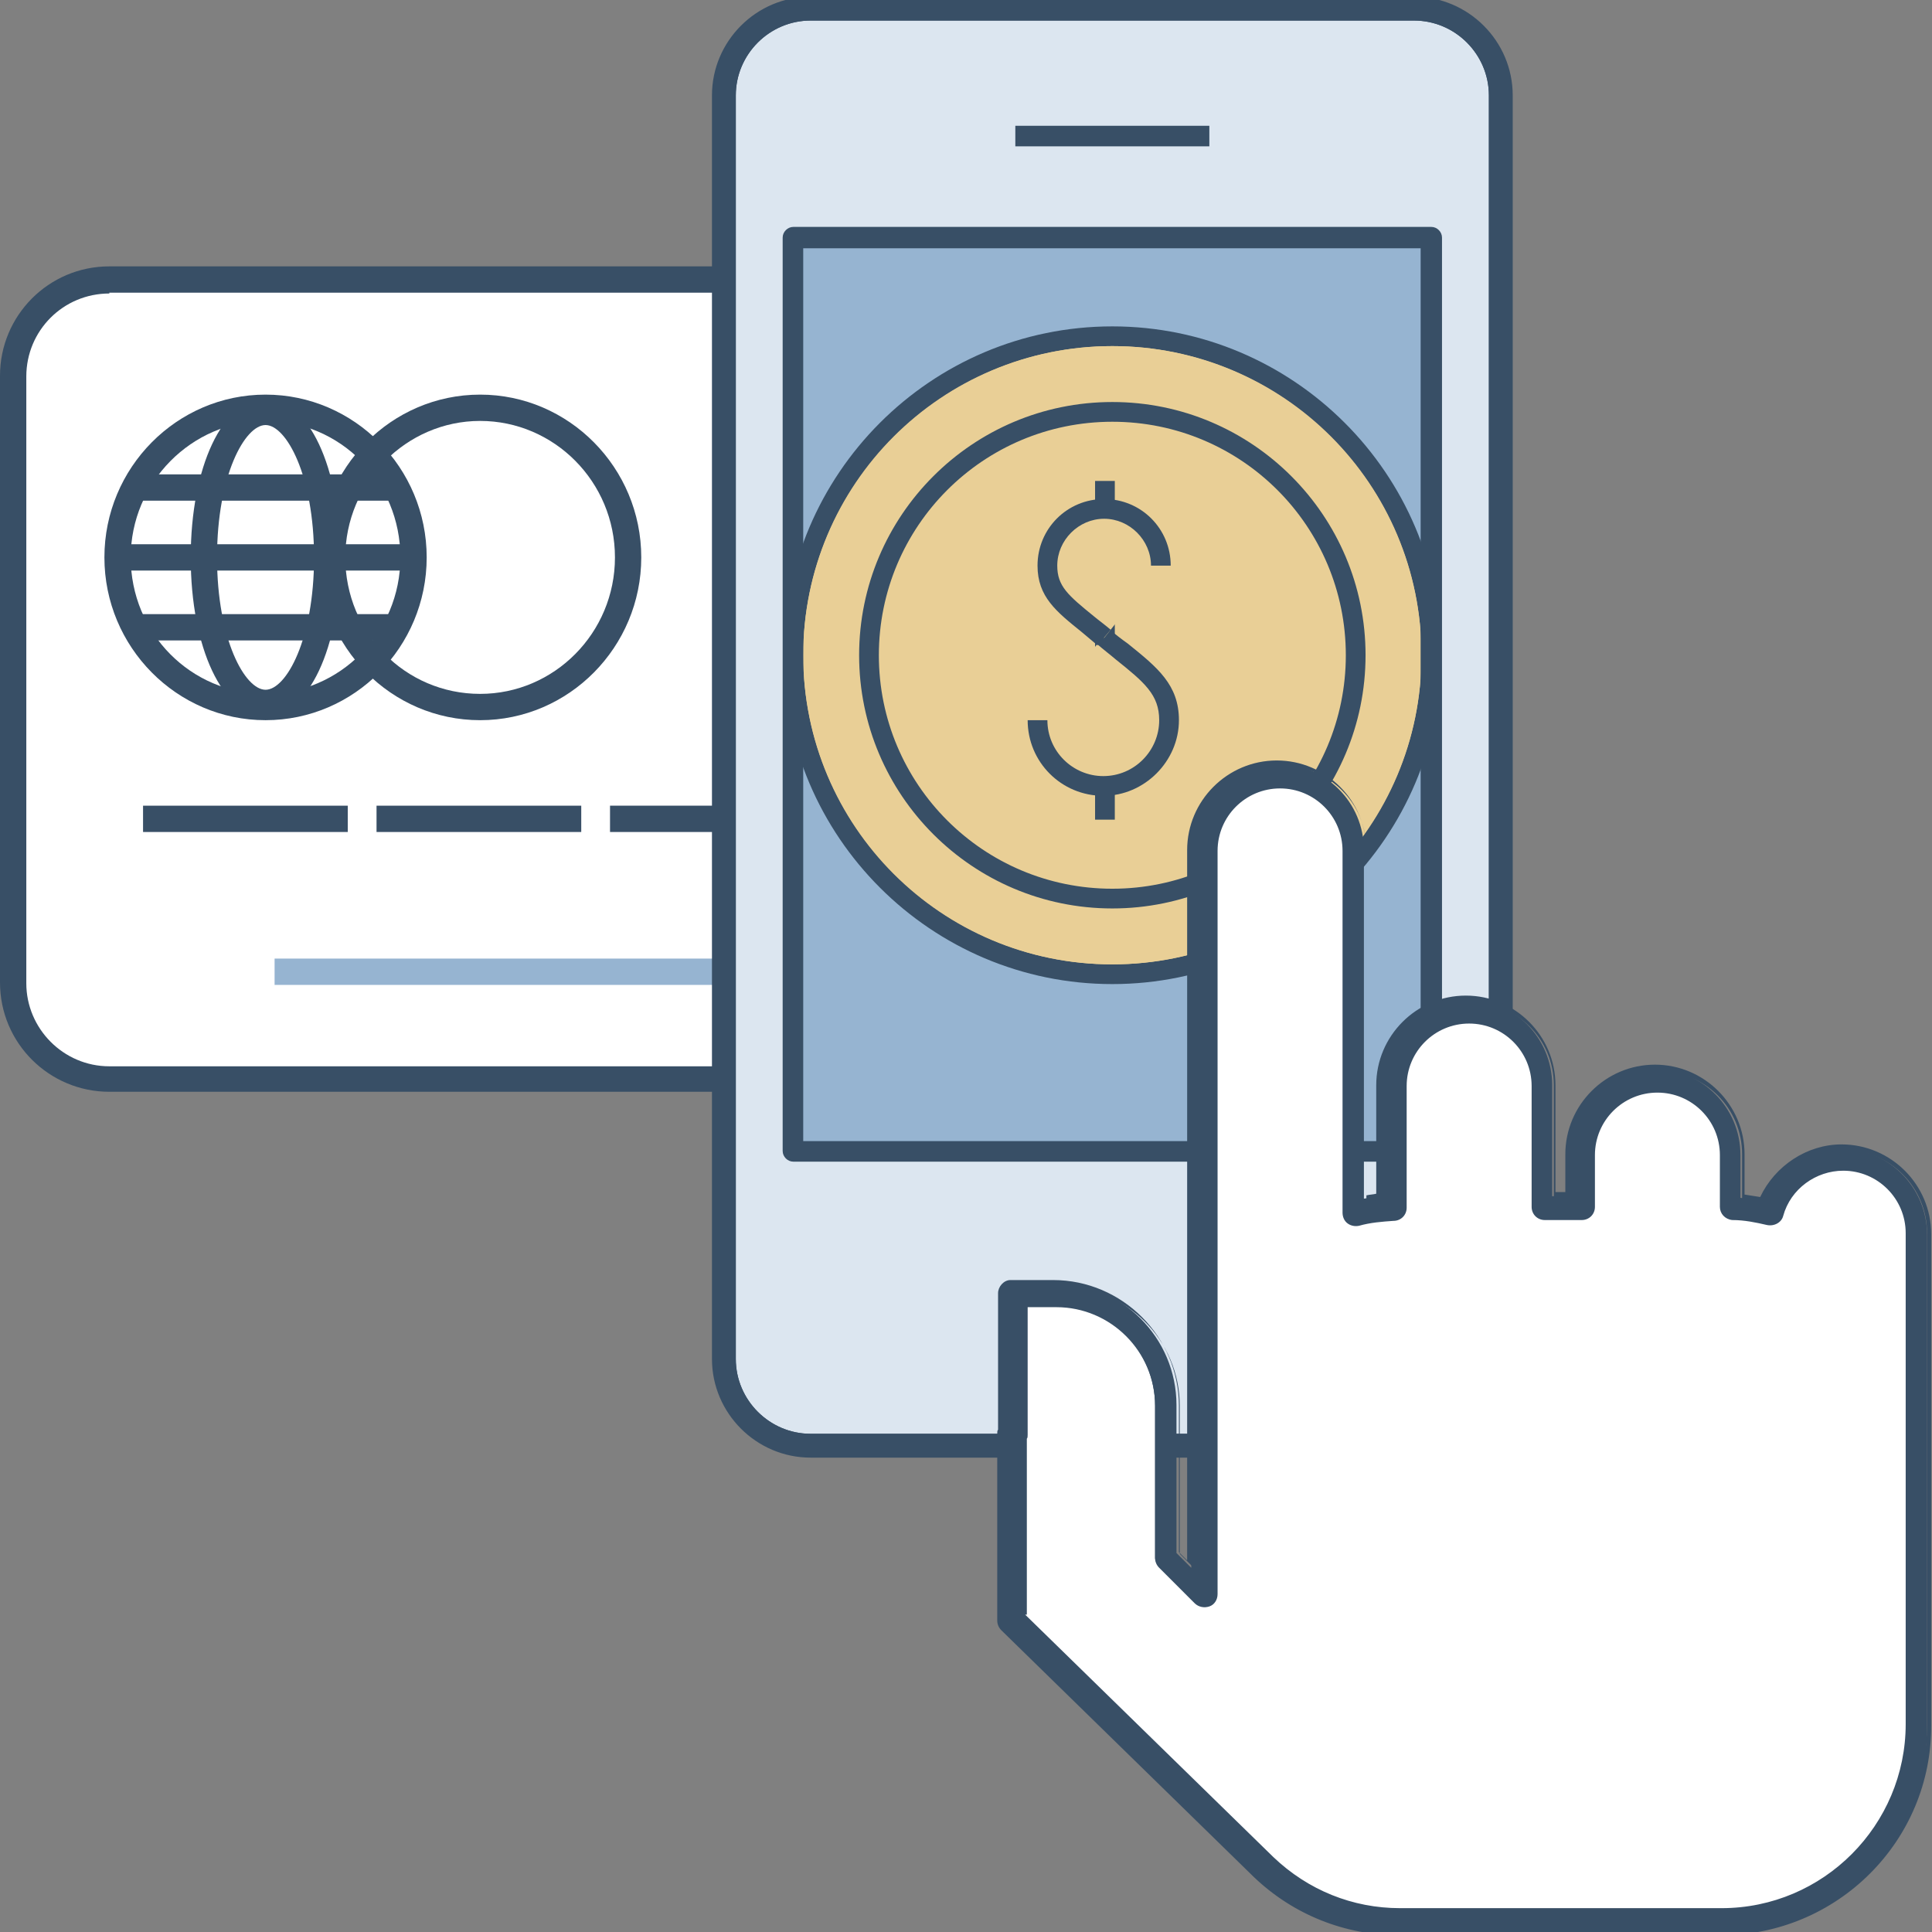 <?xml version="1.0" encoding="utf-8"?>
<!-- Generator: Adobe Illustrator 18.1.0, SVG Export Plug-In . SVG Version: 6.00 Build 0)  -->
<!DOCTYPE svg PUBLIC "-//W3C//DTD SVG 1.1//EN" "http://www.w3.org/Graphics/SVG/1.1/DTD/svg11.dtd">
<svg version="1.1" id="Layer_1" xmlns="http://www.w3.org/2000/svg" xmlns:xlink="http://www.w3.org/1999/xlink" x="0px" y="0px"
	 width="235px" height="235px" viewBox="0 0 235 235" enable-background="new 0 0 235 235" xml:space="preserve">
<rect x="0" y="0" width="235" height="235" fill="#808080" stroke="none"/>
<g>
	<defs>
		<polyline id="SVGID_1_" points="87,143.2 0,143.2 0,27.6 87,27.6 		"/>
	</defs>
	<clipPath id="SVGID_2_">
		<use xlink:href="#SVGID_1_"  overflow="visible"/>
	</clipPath>
	<g clip-path="url(#SVGID_2_)">
		<g>
			<g>
				<path fill="#FFFFFF" d="M1.6,119.6c0,6.4,5.2,11.7,11.7,11.7h116.6c6.4,0,11.7-5.2,11.7-11.7V45.7c0-6.4-5.2-11.7-11.7-11.7
					H13.3c-6.4,0-11.7,5.2-11.7,11.7V119.6z"/>
				<path fill="#384F66" d="M129.8,132.8H13.3c-7.3,0-13.3-5.9-13.3-13.3V45.7c0-7.3,5.9-13.3,13.3-13.3h116.6
					c7.3,0,13.2,5.9,13.2,13.3v73.8C143.1,126.9,137.1,132.8,129.8,132.8z M13.3,35.7c-5.6,0-10.1,4.5-10.1,10.1v73.8
					c0,5.5,4.5,10.1,10.1,10.1h116.6c5.5,0,10.1-4.5,10.1-10.1V45.7c0-5.6-4.5-10.1-10.1-10.1H13.3z"/>
			</g>
			<g>
				<rect x="105.1" y="76.5" fill="#E9CF96" width="22.1" height="12.4"/>
				<path fill="#384F66" d="M125.6,78v9.2h-18.9V78H125.6L125.6,78z M128.7,74.9h-25.3v15.5h25.3V74.9L128.7,74.9z"/>
			</g>
			<g>
				<g>
					<path fill="#384F66" d="M32.3,87.6c-10.8,0-19.6-8.9-19.6-19.8c0-10.9,8.8-19.8,19.6-19.8c10.8,0,19.6,8.9,19.6,19.8
						C51.9,78.7,43.1,87.6,32.3,87.6z M32.3,51.2c-9,0-16.4,7.5-16.4,16.6c0,9.2,7.3,16.6,16.4,16.6c9,0,16.4-7.4,16.4-16.6
						C48.7,58.6,41.4,51.2,32.3,51.2z"/>
				</g>
				<g>
					<path fill="#384F66" d="M58.4,87.6c-10.8,0-19.6-8.9-19.6-19.8c0-10.9,8.8-19.8,19.6-19.8C69.2,48,78,56.9,78,67.8
						C78,78.7,69.2,87.6,58.4,87.6z M58.4,51.2c-9,0-16.4,7.5-16.4,16.6c0,9.2,7.3,16.6,16.4,16.6c9,0,16.4-7.4,16.4-16.6
						C74.8,58.6,67.4,51.2,58.4,51.2z"/>
				</g>
				<g>
					<path fill="#384F66" d="M32.3,87.1c-5.2,0-9.1-8.3-9.1-19.3c0-11,3.9-19.3,9.1-19.3c5.2,0,9.1,8.3,9.1,19.3
						C41.4,78.8,37.5,87.1,32.3,87.1z M32.3,51.7c-2.5,0-5.9,6.1-5.9,16.1c0,10,3.4,16.1,5.9,16.1c2.5,0,5.9-6.1,5.9-16.1
						C38.2,57.8,34.8,51.7,32.3,51.7z"/>
				</g>
				<g>
					<rect x="14.3" y="66.2" fill="#384F66" width="36" height="3.2"/>
				</g>
				<g>
					<g>
						<rect x="17.3" y="57.7" fill="#384F66" width="30" height="3.2"/>
					</g>
					<g>
						<rect x="17.3" y="74.7" fill="#384F66" width="30" height="3.2"/>
					</g>
				</g>
			</g>
			<g>
				<rect x="102.6" y="98" fill="#384F66" width="24.9" height="3.2"/>
			</g>
			<g>
				<rect x="90.8" y="110.7" fill="#384F66" width="36.7" height="3.2"/>
			</g>
			<g>
				<rect x="33.4" y="116.6" fill="#96B4D1" width="94.1" height="3.2"/>
			</g>
			<g>
				<rect x="74.2" y="98" fill="#384F66" width="24.9" height="3.2"/>
			</g>
			<g>
				<rect x="45.8" y="98" fill="#384F66" width="24.9" height="3.2"/>
			</g>
			<g>
				<rect x="17.4" y="98" fill="#384F66" width="24.9" height="3.2"/>
			</g>
		</g>
	</g>
</g>
<g>
	<g>
		<path fill="#384F66" d="M172,176.9H98.6c-6.4,0-11.6-5.2-11.6-11.6V11.6C87,5.2,92.2,0,98.6,0H172c6.4,0,11.6,5.2,11.6,11.6v153.7
			C183.6,171.7,178.4,176.9,172,176.9z M98.6,2.5c-5,0-9.1,4.1-9.1,9.1v153.7c0,5,4.1,9.1,9.1,9.1H172c5,0,9.1-4.1,9.1-9.1V11.6
			c0-5-4.1-9.1-9.1-9.1H98.6z M174.1,141.3H96.5c-0.7,0-1.3-0.6-1.3-1.3V28.9c0-0.7,0.6-1.3,1.3-1.3h77.6c0.7,0,1.3,0.6,1.3,1.3V140
			C175.4,140.7,174.8,141.3,174.1,141.3z M97.7,138.8h75.1V30.2H97.7V138.8z"/>
		<path fill="#384F66" d="M172,177.3H98.6c-6.6,0-12-5.4-12-12V11.6c0-6.6,5.4-12,12-12H172c6.6,0,12,5.4,12,12v153.7
			C184,171.9,178.6,177.3,172,177.3z M98.6,0.4c-6.2,0-11.2,5-11.2,11.3v153.7c0,6.2,5,11.2,11.2,11.2H172c6.2,0,11.2-5,11.2-11.2
			V11.6c0-6.2-5-11.3-11.2-11.3H98.6z M172,174.8H98.6c-5.2,0-9.5-4.3-9.5-9.5V11.6c0-5.2,4.3-9.5,9.5-9.5H172
			c5.2,0,9.5,4.3,9.5,9.5v153.7C181.5,170.5,177.2,174.8,172,174.8z M98.6,2.9c-4.8,0-8.7,3.9-8.7,8.7v153.7c0,4.8,3.9,8.7,8.7,8.7
			H172c4.8,0,8.7-3.9,8.7-8.7V11.6c0-4.8-3.9-8.7-8.7-8.7H98.6z M174.1,141.7H96.5c-0.9,0-1.6-0.7-1.6-1.6V28.9
			c0-0.9,0.7-1.6,1.6-1.6h77.6c0.9,0,1.6,0.7,1.6,1.6V140C175.7,140.9,175,141.7,174.1,141.7z M96.5,28c-0.5,0-0.9,0.4-0.9,0.9V140
			c0,0.5,0.4,0.9,0.9,0.9h77.6c0.5,0,0.9-0.4,0.9-0.9V28.9c0-0.5-0.4-0.9-0.9-0.9H96.5z M173.2,139.2H97.3V29.8h75.9V139.2z
			 M98.1,138.4h74.4V30.5H98.1V138.4z"/>
	</g>
</g>
<path fill="#DCE6F0" d="M98.6,2.5c-5,0-9.1,4.1-9.1,9.1v153.7c0,5,4.1,9.1,9.1,9.1H172c5,0,9.1-4.1,9.1-9.1V11.6
	c0-5-4.1-9.1-9.1-9.1H98.6z"/>
<rect x="96.5" y="28.9" fill="#96B4D1" width="77.6" height="111.1"/>
<g>
	<g>
		<g>
			<path fill="#E9CF96" d="M174.1,79.7c0,21.4-17.4,38.8-38.8,38.8c-21.4,0-38.8-17.4-38.8-38.8c0-21.4,17.4-38.8,38.8-38.8
				C156.7,40.9,174.1,58.3,174.1,79.7z"/>
			<path fill="#384F66" d="M135.3,119.7c-22,0-40-17.9-40-40c0-22,17.9-40,40-40c22,0,40,17.9,40,40
				C175.3,101.8,157.3,119.7,135.3,119.7z M135.3,42.1c-20.7,0-37.6,16.9-37.6,37.6c0,20.7,16.9,37.6,37.6,37.6
				c20.7,0,37.6-16.9,37.6-37.6C172.9,59,156,42.1,135.3,42.1z"/>
		</g>
		<g>
			<path fill="#E9CF96" d="M172.9,79.7c0,20.8-16.8,37.6-37.6,37.6c-20.8,0-37.6-16.8-37.6-37.6c0-20.8,16.8-37.6,37.6-37.6
				C156.1,42.1,172.9,58.9,172.9,79.7z"/>
		</g>
		<g>
			<path fill="#E9CF96" d="M164.9,79.7c0,16.3-13.3,29.6-29.6,29.6c-16.3,0-29.6-13.3-29.6-29.6c0-16.4,13.3-29.6,29.6-29.6
				C151.6,50.1,164.9,63.4,164.9,79.7z"/>
			<path fill="#384F66" d="M135.3,110.5c-17,0-30.8-13.8-30.8-30.8c0-17,13.8-30.8,30.8-30.8s30.8,13.8,30.8,30.8
				C166.1,96.7,152.3,110.5,135.3,110.5z M135.3,51.3c-15.7,0-28.4,12.7-28.4,28.4c0,15.7,12.7,28.4,28.4,28.4s28.4-12.7,28.4-28.4
				C163.7,64,151,51.3,135.3,51.3z"/>
		</g>
	</g>
	<g>
		<g>
			<path fill="#E9CF96" d="M134.4,58.5v41.2V58.5z"/>
			<rect x="133.2" y="58.5" fill="#384F66" width="2.4" height="41.2"/>
		</g>
		<g>
			<g>
				<path fill="#E9CF96" d="M134.2,77.4c4.9,4.1,8,5.7,8,10.2c0,4.4-3.6,8-8,8c-4.4,0-8-3.6-8-8L134.2,77.4z"/>
				<path fill="#384F66" d="M134.2,96.8c-5.1,0-9.2-4.1-9.2-9.2h2.4c0,3.8,3.1,6.8,6.8,6.8c3.8,0,6.8-3.1,6.8-6.8
					c0-3.1-1.8-4.6-5.3-7.4c-0.7-0.6-1.5-1.2-2.3-1.9l1.5-1.8c0.8,0.7,1.6,1.3,2.3,1.8c3.6,2.9,6.2,5,6.2,9.3
					C143.4,92.6,139.2,96.8,134.2,96.8z"/>
			</g>
			<g>
				<path fill="#E9CF96" d="M134.3,77.6c-4.2-3.5-6.9-4.9-6.9-8.7c0-3.8,3.1-6.9,6.9-6.9c3.8,0,6.9,3.1,6.9,6.9L134.3,77.6z"/>
				<path fill="#384F66" d="M133.5,78.5c-0.7-0.6-1.3-1.1-1.9-1.6c-3.1-2.5-5.4-4.3-5.4-8.1c0-4.5,3.6-8.1,8.1-8.1
					c4.5,0,8.1,3.6,8.1,8.1H140c0-3.1-2.6-5.7-5.7-5.7c-3.1,0-5.7,2.6-5.7,5.7c0,2.5,1.3,3.6,4.5,6.2c0.6,0.5,1.3,1,2,1.6
					L133.5,78.5z"/>
			</g>
		</g>
	</g>
</g>
<g>
	<path fill="#384F66" d="M172,176.9H98.6c-6.4,0-11.6-5.2-11.6-11.6V11.6C87,5.2,92.2,0,98.6,0H172c6.4,0,11.6,5.2,11.6,11.6v153.7
		C183.6,171.7,178.4,176.9,172,176.9z M98.6,2.5c-5,0-9.1,4.1-9.1,9.1v153.7c0,5,4.1,9.1,9.1,9.1H172c5,0,9.1-4.1,9.1-9.1V11.6
		c0-5-4.1-9.1-9.1-9.1H98.6z M174.1,141.3H96.5c-0.7,0-1.3-0.6-1.3-1.3V28.9c0-0.7,0.6-1.3,1.3-1.3h77.6c0.7,0,1.3,0.6,1.3,1.3V140
		C175.4,140.7,174.8,141.3,174.1,141.3z M97.7,138.8h75.1V30.2H97.7V138.8z"/>
</g>
<g>
	<path fill="#FFFFFF" d="M224.1,140.7c-4.2,0-7.7,2.8-8.9,6.6c-1.5-0.4-3-0.6-4.5-0.7v-6.3c0-5.1-4.1-9.3-9.3-9.3
		c-5.1,0-9.3,4.2-9.3,9.3v6.3h-4.5v-14.7c0-5.1-4.1-9.2-9.3-9.2c-5.1,0-9.3,4.1-9.3,9.2v14.8c-1.5,0.1-3,0.3-4.5,0.6v-44
		c0-5.1-4.1-9.3-9.3-9.3c-5.1,0-9.3,4.1-9.3,9.3v66.3c0,0.3,0,0.7,0,1v23.1l-4.3-4.3V171c0-7.5-6.1-13.7-13.7-13.7h-4.5
		c-0.2,0-0.4,0-0.6,0v17.1c0,0-0.1,0-0.1,0v22.7l30.6,30c4.3,4.1,10.1,6.6,16.5,6.6h39.1c13.3,0,24-10.8,24-24v-16.1v-23V150
		C233.4,144.9,229.2,140.7,224.1,140.7z"/>
	<g>
		<path fill="#384F66" d="M209.3,235h-39.1c-6.5,0-12.7-2.5-17.4-7l-30.7-30c-0.2-0.2-0.4-0.6-0.4-0.9v-22.7c0-0.2,0-0.3,0.1-0.5
			v-16.6c0-0.7,0.5-1.2,1.2-1.3c0.3,0,0.5,0,0.7,0h4.5c8.2,0,14.9,6.7,14.9,14.9v18l1.8,1.8v-20c0-0.3,0-0.5,0-0.8l0-0.3l0-66.2
			c0-5.8,4.7-10.5,10.5-10.5c5.8,0,10.5,4.7,10.5,10.5v42.4c0.6-0.1,1.3-0.2,1.9-0.2v-13.6c0-5.8,4.7-10.5,10.5-10.5
			c5.8,0,10.5,4.7,10.5,10.5v13.5h1.9v-5c0-5.8,4.7-10.5,10.5-10.5c5.8,0,10.5,4.7,10.5,10.5v5.2c0.8,0.1,1.7,0.2,2.5,0.4
			c1.6-3.8,5.5-6.4,9.7-6.4c5.8,0,10.5,4.7,10.5,10.5v59.7C234.6,223.7,223.3,235,209.3,235z M124.3,196.6l30.3,29.6
			c4.2,4,9.8,6.3,15.7,6.3h39.1c12.6,0,22.8-10.2,22.8-22.8V150c0-4.4-3.6-8-8-8c-3.5,0-6.7,2.4-7.7,5.7c-0.2,0.6-0.9,1-1.5,0.9
			c-1.4-0.3-2.8-0.6-4.3-0.7c-0.7,0-1.2-0.6-1.2-1.3v-6.3c0-4.4-3.6-8-8-8c-4.4,0-8,3.6-8,8v6.3c0,0.7-0.6,1.3-1.3,1.3h-4.5
			c-0.7,0-1.3-0.6-1.3-1.3v-14.7c0-4.4-3.6-8-8-8c-4.4,0-8,3.6-8,8v14.8c0,0.7-0.5,1.2-1.2,1.3c-1.4,0.1-2.9,0.3-4.2,0.6
			c-0.4,0.1-0.8,0-1.1-0.2c-0.3-0.2-0.5-0.6-0.5-1v-44c0-4.4-3.6-8-8-8c-4.4,0-8,3.6-8,8l0,66.7c0,0.2,0,0.4,0,0.6v23.1
			c0,0.5-0.3,1-0.8,1.2c-0.5,0.2-1,0.1-1.4-0.3l-4.3-4.3c-0.2-0.2-0.4-0.6-0.4-0.9V171c0-6.8-5.6-12.4-12.4-12.4h-3.9v15.9
			c0,0.2,0,0.3-0.1,0.5V196.6z"/>
		<path fill="#384F66" d="M209.3,235.4h-39.1c-6.6,0-12.9-2.5-17.7-7.1l-30.7-30c-0.3-0.3-0.5-0.7-0.5-1.2v-22.7
			c0-0.2,0-0.4,0.1-0.5v-16.6c0-0.8,0.7-1.6,1.5-1.6c0.3,0,0.5,0,0.7,0h4.5c8.4,0,15.3,6.9,15.3,15.3v17.8l1,1v-19.1
			c0-0.3,0-0.5,0-0.8l0-0.3l0-66.2c0-6,4.9-10.9,10.9-10.9c6,0,10.9,4.9,10.9,10.9v42c0.4-0.1,0.8-0.1,1.2-0.2v-13.2
			c0-6,4.9-10.9,10.9-10.9c6,0,10.9,4.9,10.9,10.9V145h1.2v-4.6c0-6,4.9-10.9,10.9-10.9c6,0,10.9,4.9,10.9,10.9v4.9
			c0.6,0.1,1.3,0.2,1.9,0.3c1.8-3.8,5.7-6.4,9.9-6.4c6,0,10.9,4.9,10.9,10.9v59.7C235,223.9,223.5,235.4,209.3,235.4z M123.8,156.4
			c-0.2,0-0.3,0-0.6,0c-0.5,0-0.8,0.4-0.8,0.9l0,16.8c0,0.1-0.1,0.2-0.1,0.3v22.7c0,0.2,0.1,0.5,0.3,0.6l30.7,30
			c4.7,4.4,10.7,6.9,17.1,6.9h39.1c13.7,0,24.9-11.2,24.9-24.9V150c0-5.6-4.5-10.1-10.1-10.1c-4,0-7.8,2.5-9.3,6.2l-0.1,0.3
			l-0.3-0.1c-0.8-0.2-1.6-0.3-2.4-0.4l-0.3,0v-5.5c0-5.6-4.5-10.1-10.1-10.1c-5.6,0-10.1,4.5-10.1,10.1v5.4h-2.7v-13.8
			c0-5.6-4.5-10.1-10.1-10.1c-5.6,0-10.1,4.5-10.1,10.1v13.9l-0.3,0c-0.7,0.1-1.3,0.1-1.9,0.2l-0.4,0.1v-42.9
			c0-5.6-4.5-10.1-10.1-10.1c-5.6,0-10.1,4.5-10.1,10.1l0,66.2l0,0.4c0,0.2,0,0.5,0,0.7v20.9l-2.5-2.5V171c0-8-6.5-14.5-14.5-14.5
			H123.8z M209.3,232.9h-39.1c-5.9,0-11.6-2.3-15.9-6.4L124,196.8l0-22c0-0.1,0.1-0.2,0.1-0.3v-16.3h4.2c7,0,12.8,5.7,12.8,12.8
			v18.5c0,0.2,0.1,0.5,0.3,0.6l4.3,4.3c0.2,0.2,0.6,0.3,1,0.2c0.3-0.1,0.5-0.5,0.5-0.8v-23.1c0-0.2,0-0.4,0-0.6l0-66.8
			c0-4.6,3.8-8.4,8.4-8.4c4.6,0,8.4,3.8,8.4,8.4v44c0,0.3,0.1,0.5,0.3,0.7c0.2,0.2,0.5,0.2,0.8,0.2c1.4-0.3,2.8-0.5,4.3-0.6
			c0.5,0,0.8-0.4,0.8-0.9v-14.8c0-4.6,3.8-8.4,8.4-8.4c4.6,0,8.4,3.8,8.4,8.4v14.7c0,0.5,0.4,0.9,0.9,0.9h4.5c0.5,0,0.9-0.4,0.9-0.9
			v-6.3c0-4.6,3.8-8.4,8.4-8.4c4.6,0,8.4,3.8,8.4,8.4v6.3c0,0.5,0.4,0.9,0.8,0.9c1.5,0.1,3,0.3,4.4,0.7c0.4,0.1,0.9-0.2,1.1-0.6
			c1-3.5,4.3-6,8-6c4.6,0,8.4,3.8,8.4,8.4v59.7C232.5,222.5,222.1,232.9,209.3,232.9z M124.7,196.4l30.2,29.5
			c4.2,4,9.6,6.2,15.4,6.2h39.1c12.4,0,22.4-10.1,22.4-22.4V150c0-4.2-3.4-7.6-7.6-7.6c-3.3,0-6.4,2.2-7.3,5.5
			c-0.2,0.8-1.1,1.3-2,1.1c-1.3-0.3-2.7-0.6-4.2-0.6c-0.9-0.1-1.5-0.8-1.5-1.6v-6.3c0-4.2-3.4-7.6-7.6-7.6c-4.2,0-7.6,3.4-7.6,7.6
			v6.3c0,0.9-0.7,1.6-1.6,1.6h-4.5c-0.9,0-1.6-0.7-1.6-1.6v-14.7c0-4.2-3.4-7.6-7.6-7.6c-4.2,0-7.6,3.4-7.6,7.6v14.8
			c0,0.9-0.7,1.6-1.6,1.6c-1.4,0.1-2.8,0.2-4.2,0.6c-0.5,0.1-1,0-1.4-0.3c-0.4-0.3-0.6-0.8-0.6-1.3v-44c0-4.2-3.4-7.6-7.6-7.6
			c-4.2,0-7.6,3.4-7.6,7.6l0,66.7c0,0.2,0,0.4,0,0.6v23.1c0,0.7-0.4,1.3-1,1.5c-0.6,0.2-1.3,0.1-1.8-0.4l-4.3-4.3
			c-0.3-0.3-0.5-0.7-0.5-1.2V171c0-6.6-5.4-12-12-12h-3.5v15.5c0,0.2,0,0.4-0.1,0.5V196.4z"/>
	</g>
</g>
<g>
	<rect x="123.5" y="15.3" fill="#384F66" width="23.6" height="2.5"/>
</g>
</svg>
